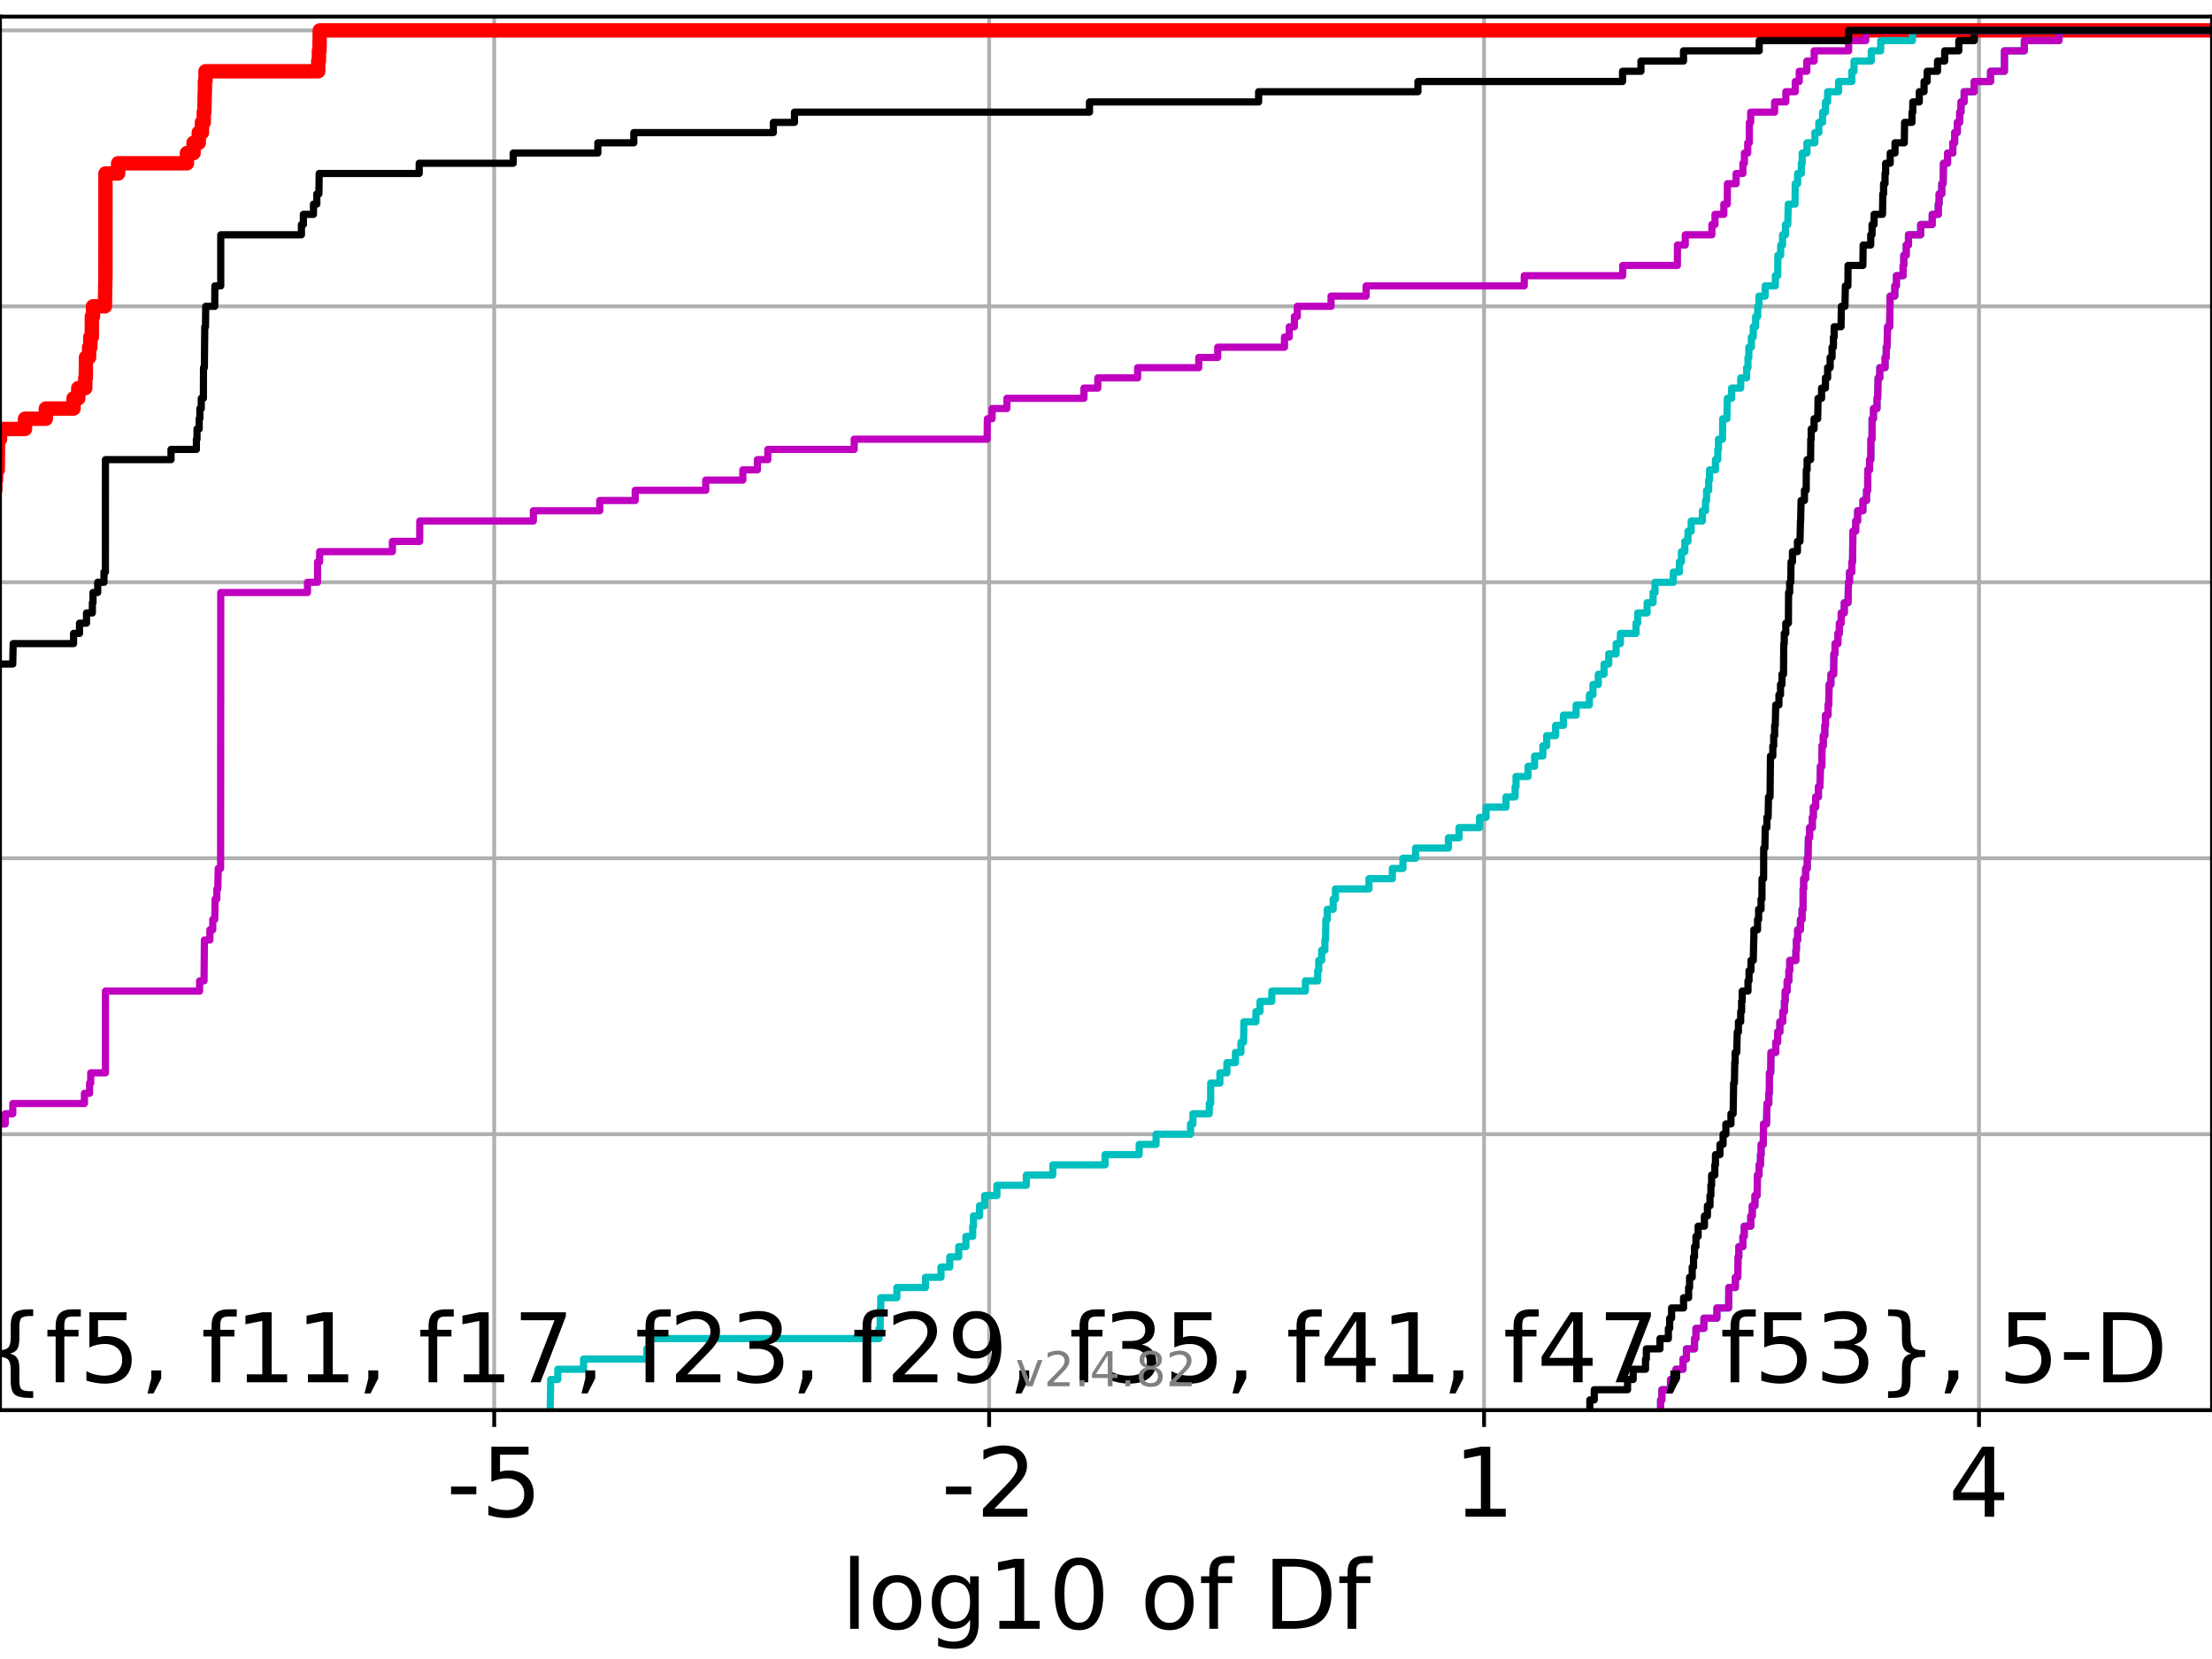 <?xml version="1.0" encoding="utf-8" standalone="no"?>
<!DOCTYPE svg PUBLIC "-//W3C//DTD SVG 1.1//EN"
  "http://www.w3.org/Graphics/SVG/1.1/DTD/svg11.dtd">
<!-- Created with matplotlib (https://matplotlib.org/) -->
<svg height="345.6pt" version="1.1" viewBox="0 0 460.8 345.6" width="460.8pt" xmlns="http://www.w3.org/2000/svg" xmlns:xlink="http://www.w3.org/1999/xlink">
 <defs>
  <style type="text/css">*{stroke-linecap:butt;stroke-linejoin:round;}</style>
 </defs>
 <g id="figure_1">
  <g id="patch_1">
   <path d="M 0 345.6 
L 460.8 345.6 
L 460.8 0 
L 0 0 
z
" style="fill:#ffffff;"/>
  </g>
  <g id="axes_1">
   <g id="patch_2">
    <path d="M 0 293.76 
L 460.8 293.76 
L 460.8 3.456 
L 0 3.456 
z
" style="fill:#ffffff;"/>
   </g>
   <g id="matplotlib.axis_1">
    <g id="xtick_1">
     <g id="line2d_1">
      <path clip-path="url(#p002676df08)" d="M 102.954 293.76 
L 102.954 3.456 
" style="fill:none;stroke:#b0b0b0;stroke-linecap:square;stroke-width:0.8;"/>
     </g>
     <g id="line2d_2">
      <defs>
       <path d="M 0 0 
L 0 3.5 
" id="m26a815e4c9" style="stroke:#000000;stroke-width:0.8;"/>
      </defs>
      <g>
       <use style="stroke:#000000;stroke-width:0.8;" x="102.954" xlink:href="#m26a815e4c9" y="293.76"/>
      </g>
     </g>
     <g id="text_1">
      <!-- -5 -->
      <g transform="translate(92.984 315.957)scale(0.2 -0.2)">
       <defs>
        <path d="M 4.891 31.391 
L 31.203 31.391 
L 31.203 23.391 
L 4.891 23.391 
z
" id="DejaVuSans-45"/>
        <path d="M 10.797 72.906 
L 49.516 72.906 
L 49.516 64.594 
L 19.828 64.594 
L 19.828 46.734 
Q 21.969 47.469 24.109 47.828 
Q 26.266 48.188 28.422 48.188 
Q 40.625 48.188 47.75 41.5 
Q 54.891 34.812 54.891 23.391 
Q 54.891 11.625 47.562 5.094 
Q 40.234 -1.422 26.906 -1.422 
Q 22.312 -1.422 17.547 -0.641 
Q 12.797 0.141 7.719 1.703 
L 7.719 11.625 
Q 12.109 9.234 16.797 8.062 
Q 21.484 6.891 26.703 6.891 
Q 35.156 6.891 40.078 11.328 
Q 45.016 15.766 45.016 23.391 
Q 45.016 31 40.078 35.438 
Q 35.156 39.891 26.703 39.891 
Q 22.75 39.891 18.812 39.016 
Q 14.891 38.141 10.797 36.281 
z
" id="DejaVuSans-53"/>
       </defs>
       <use xlink:href="#DejaVuSans-45"/>
       <use x="36.084" xlink:href="#DejaVuSans-53"/>
      </g>
     </g>
    </g>
    <g id="xtick_2">
     <g id="line2d_3">
      <path clip-path="url(#p002676df08)" d="M 206.057 293.76 
L 206.057 3.456 
" style="fill:none;stroke:#b0b0b0;stroke-linecap:square;stroke-width:0.8;"/>
     </g>
     <g id="line2d_4">
      <g>
       <use style="stroke:#000000;stroke-width:0.8;" x="206.057" xlink:href="#m26a815e4c9" y="293.76"/>
      </g>
     </g>
     <g id="text_2">
      <!-- -2 -->
      <g transform="translate(196.087 315.957)scale(0.2 -0.2)">
       <defs>
        <path d="M 19.188 8.297 
L 53.609 8.297 
L 53.609 0 
L 7.328 0 
L 7.328 8.297 
Q 12.938 14.109 22.625 23.891 
Q 32.328 33.688 34.812 36.531 
Q 39.547 41.844 41.422 45.531 
Q 43.312 49.219 43.312 52.781 
Q 43.312 58.594 39.234 62.25 
Q 35.156 65.922 28.609 65.922 
Q 23.969 65.922 18.812 64.312 
Q 13.672 62.703 7.812 59.422 
L 7.812 69.391 
Q 13.766 71.781 18.938 73 
Q 24.125 74.219 28.422 74.219 
Q 39.75 74.219 46.484 68.547 
Q 53.219 62.891 53.219 53.422 
Q 53.219 48.922 51.531 44.891 
Q 49.859 40.875 45.406 35.406 
Q 44.188 33.984 37.641 27.219 
Q 31.109 20.453 19.188 8.297 
z
" id="DejaVuSans-50"/>
       </defs>
       <use xlink:href="#DejaVuSans-45"/>
       <use x="36.084" xlink:href="#DejaVuSans-50"/>
      </g>
     </g>
    </g>
    <g id="xtick_3">
     <g id="line2d_5">
      <path clip-path="url(#p002676df08)" d="M 309.16 293.76 
L 309.16 3.456 
" style="fill:none;stroke:#b0b0b0;stroke-linecap:square;stroke-width:0.8;"/>
     </g>
     <g id="line2d_6">
      <g>
       <use style="stroke:#000000;stroke-width:0.8;" x="309.16" xlink:href="#m26a815e4c9" y="293.76"/>
      </g>
     </g>
     <g id="text_3">
      <!-- 1 -->
      <g transform="translate(302.797 315.957)scale(0.2 -0.2)">
       <defs>
        <path d="M 12.406 8.297 
L 28.516 8.297 
L 28.516 63.922 
L 10.984 60.406 
L 10.984 69.391 
L 28.422 72.906 
L 38.281 72.906 
L 38.281 8.297 
L 54.391 8.297 
L 54.391 0 
L 12.406 0 
z
" id="DejaVuSans-49"/>
       </defs>
       <use xlink:href="#DejaVuSans-49"/>
      </g>
     </g>
    </g>
    <g id="xtick_4">
     <g id="line2d_7">
      <path clip-path="url(#p002676df08)" d="M 412.262 293.76 
L 412.262 3.456 
" style="fill:none;stroke:#b0b0b0;stroke-linecap:square;stroke-width:0.8;"/>
     </g>
     <g id="line2d_8">
      <g>
       <use style="stroke:#000000;stroke-width:0.8;" x="412.262" xlink:href="#m26a815e4c9" y="293.76"/>
      </g>
     </g>
     <g id="text_4">
      <!-- 4 -->
      <g transform="translate(405.9 315.957)scale(0.2 -0.2)">
       <defs>
        <path d="M 37.797 64.312 
L 12.891 25.391 
L 37.797 25.391 
z
M 35.203 72.906 
L 47.609 72.906 
L 47.609 25.391 
L 58.016 25.391 
L 58.016 17.188 
L 47.609 17.188 
L 47.609 0 
L 37.797 0 
L 37.797 17.188 
L 4.891 17.188 
L 4.891 26.703 
z
" id="DejaVuSans-52"/>
       </defs>
       <use xlink:href="#DejaVuSans-52"/>
      </g>
     </g>
    </g>
    <g id="text_5">
     <!-- log10 of Df -->
     <g transform="translate(175.214 339.313)scale(0.2 -0.2)">
      <defs>
       <path d="M 9.422 75.984 
L 18.406 75.984 
L 18.406 0 
L 9.422 0 
z
" id="DejaVuSans-108"/>
       <path d="M 30.609 48.391 
Q 23.391 48.391 19.188 42.75 
Q 14.984 37.109 14.984 27.297 
Q 14.984 17.484 19.156 11.844 
Q 23.344 6.203 30.609 6.203 
Q 37.797 6.203 41.984 11.859 
Q 46.188 17.531 46.188 27.297 
Q 46.188 37.016 41.984 42.703 
Q 37.797 48.391 30.609 48.391 
z
M 30.609 56 
Q 42.328 56 49.016 48.375 
Q 55.719 40.766 55.719 27.297 
Q 55.719 13.875 49.016 6.219 
Q 42.328 -1.422 30.609 -1.422 
Q 18.844 -1.422 12.172 6.219 
Q 5.516 13.875 5.516 27.297 
Q 5.516 40.766 12.172 48.375 
Q 18.844 56 30.609 56 
z
" id="DejaVuSans-111"/>
       <path d="M 45.406 27.984 
Q 45.406 37.75 41.375 43.109 
Q 37.359 48.484 30.078 48.484 
Q 22.859 48.484 18.828 43.109 
Q 14.797 37.75 14.797 27.984 
Q 14.797 18.266 18.828 12.891 
Q 22.859 7.516 30.078 7.516 
Q 37.359 7.516 41.375 12.891 
Q 45.406 18.266 45.406 27.984 
z
M 54.391 6.781 
Q 54.391 -7.172 48.188 -13.984 
Q 42 -20.797 29.203 -20.797 
Q 24.469 -20.797 20.266 -20.094 
Q 16.062 -19.391 12.109 -17.922 
L 12.109 -9.188 
Q 16.062 -11.328 19.922 -12.344 
Q 23.781 -13.375 27.781 -13.375 
Q 36.625 -13.375 41.016 -8.766 
Q 45.406 -4.156 45.406 5.172 
L 45.406 9.625 
Q 42.625 4.781 38.281 2.391 
Q 33.938 0 27.875 0 
Q 17.828 0 11.672 7.656 
Q 5.516 15.328 5.516 27.984 
Q 5.516 40.672 11.672 48.328 
Q 17.828 56 27.875 56 
Q 33.938 56 38.281 53.609 
Q 42.625 51.219 45.406 46.391 
L 45.406 54.688 
L 54.391 54.688 
z
" id="DejaVuSans-103"/>
       <path d="M 31.781 66.406 
Q 24.172 66.406 20.328 58.906 
Q 16.5 51.422 16.5 36.375 
Q 16.5 21.391 20.328 13.891 
Q 24.172 6.391 31.781 6.391 
Q 39.453 6.391 43.281 13.891 
Q 47.125 21.391 47.125 36.375 
Q 47.125 51.422 43.281 58.906 
Q 39.453 66.406 31.781 66.406 
z
M 31.781 74.219 
Q 44.047 74.219 50.516 64.516 
Q 56.984 54.828 56.984 36.375 
Q 56.984 17.969 50.516 8.266 
Q 44.047 -1.422 31.781 -1.422 
Q 19.531 -1.422 13.062 8.266 
Q 6.594 17.969 6.594 36.375 
Q 6.594 54.828 13.062 64.516 
Q 19.531 74.219 31.781 74.219 
z
" id="DejaVuSans-48"/>
       <path id="DejaVuSans-32"/>
       <path d="M 37.109 75.984 
L 37.109 68.5 
L 28.516 68.5 
Q 23.688 68.5 21.797 66.547 
Q 19.922 64.594 19.922 59.516 
L 19.922 54.688 
L 34.719 54.688 
L 34.719 47.703 
L 19.922 47.703 
L 19.922 0 
L 10.891 0 
L 10.891 47.703 
L 2.297 47.703 
L 2.297 54.688 
L 10.891 54.688 
L 10.891 58.5 
Q 10.891 67.625 15.141 71.797 
Q 19.391 75.984 28.609 75.984 
z
" id="DejaVuSans-102"/>
       <path d="M 19.672 64.797 
L 19.672 8.109 
L 31.594 8.109 
Q 46.688 8.109 53.688 14.938 
Q 60.688 21.781 60.688 36.531 
Q 60.688 51.172 53.688 57.984 
Q 46.688 64.797 31.594 64.797 
z
M 9.812 72.906 
L 30.078 72.906 
Q 51.266 72.906 61.172 64.094 
Q 71.094 55.281 71.094 36.531 
Q 71.094 17.672 61.125 8.828 
Q 51.172 0 30.078 0 
L 9.812 0 
z
" id="DejaVuSans-68"/>
      </defs>
      <use xlink:href="#DejaVuSans-108"/>
      <use x="27.783" xlink:href="#DejaVuSans-111"/>
      <use x="88.965" xlink:href="#DejaVuSans-103"/>
      <use x="152.441" xlink:href="#DejaVuSans-49"/>
      <use x="216.064" xlink:href="#DejaVuSans-48"/>
      <use x="279.688" xlink:href="#DejaVuSans-32"/>
      <use x="311.475" xlink:href="#DejaVuSans-111"/>
      <use x="372.656" xlink:href="#DejaVuSans-102"/>
      <use x="407.861" xlink:href="#DejaVuSans-32"/>
      <use x="439.648" xlink:href="#DejaVuSans-68"/>
      <use x="516.65" xlink:href="#DejaVuSans-102"/>
     </g>
    </g>
   </g>
   <g id="matplotlib.axis_2">
    <g id="ytick_1">
     <g id="line2d_9">
      <path clip-path="url(#p002676df08)" d="M 0 293.76 
L 460.8 293.76 
" style="fill:none;stroke:#b0b0b0;stroke-linecap:square;stroke-width:0.8;"/>
     </g>
     <g id="line2d_10">
      <defs>
       <path d="M 0 0 
L -3.5 0 
" id="m4f7c611443" style="stroke:#000000;stroke-width:0.8;"/>
      </defs>
      <g>
       <use style="stroke:#000000;stroke-width:0.8;" x="0" xlink:href="#m4f7c611443" y="293.76"/>
      </g>
     </g>
    </g>
    <g id="ytick_2">
     <g id="line2d_11">
      <path clip-path="url(#p002676df08)" d="M 0 236.274 
L 460.8 236.274 
" style="fill:none;stroke:#b0b0b0;stroke-linecap:square;stroke-width:0.8;"/>
     </g>
     <g id="line2d_12">
      <g>
       <use style="stroke:#000000;stroke-width:0.8;" x="0" xlink:href="#m4f7c611443" y="236.274"/>
      </g>
     </g>
    </g>
    <g id="ytick_3">
     <g id="line2d_13">
      <path clip-path="url(#p002676df08)" d="M 0 178.788 
L 460.8 178.788 
" style="fill:none;stroke:#b0b0b0;stroke-linecap:square;stroke-width:0.8;"/>
     </g>
     <g id="line2d_14">
      <g>
       <use style="stroke:#000000;stroke-width:0.8;" x="0" xlink:href="#m4f7c611443" y="178.788"/>
      </g>
     </g>
    </g>
    <g id="ytick_4">
     <g id="line2d_15">
      <path clip-path="url(#p002676df08)" d="M 0 121.302 
L 460.8 121.302 
" style="fill:none;stroke:#b0b0b0;stroke-linecap:square;stroke-width:0.8;"/>
     </g>
     <g id="line2d_16">
      <g>
       <use style="stroke:#000000;stroke-width:0.8;" x="0" xlink:href="#m4f7c611443" y="121.302"/>
      </g>
     </g>
    </g>
    <g id="ytick_5">
     <g id="line2d_17">
      <path clip-path="url(#p002676df08)" d="M 0 63.816 
L 460.8 63.816 
" style="fill:none;stroke:#b0b0b0;stroke-linecap:square;stroke-width:0.8;"/>
     </g>
     <g id="line2d_18">
      <g>
       <use style="stroke:#000000;stroke-width:0.8;" x="0" xlink:href="#m4f7c611443" y="63.816"/>
      </g>
     </g>
    </g>
    <g id="ytick_6">
     <g id="line2d_19">
      <path clip-path="url(#p002676df08)" d="M 0 6.33 
L 460.8 6.33 
" style="fill:none;stroke:#b0b0b0;stroke-linecap:square;stroke-width:0.8;"/>
     </g>
     <g id="line2d_20">
      <g>
       <use style="stroke:#000000;stroke-width:0.8;" x="0" xlink:href="#m4f7c611443" y="6.33"/>
      </g>
     </g>
    </g>
   </g>
   <g id="line2d_21">
    <path clip-path="url(#p002676df08)" d="M -1 102.14 
L -0.988 102.14 
L -0.988 100.011 
L -0.826 100.011 
L -0.826 97.882 
L -0.465 97.882 
L -0.407 91.495 
L 0.006 91.495 
L 0.006 89.366 
L 5.21 89.366 
L 5.21 87.236 
L 9.549 87.236 
L 9.549 85.107 
L 15.326 85.107 
L 15.326 82.978 
L 16.307 82.978 
L 16.307 80.849 
L 17.762 80.849 
L 17.762 78.72 
L 17.879 78.72 
L 17.908 74.462 
L 18.559 74.462 
L 18.559 72.333 
L 18.824 72.333 
L 18.824 70.204 
L 19.128 70.204 
L 19.135 65.945 
L 19.375 65.945 
L 19.375 63.816 
L 21.851 63.816 
L 21.961 57.429 
L 21.962 57.429 
L 21.967 36.138 
L 24.611 36.138 
L 24.611 34.009 
L 38.949 34.009 
L 38.949 31.88 
L 40.322 31.88 
L 40.322 29.75 
L 41.411 29.75 
L 41.411 27.621 
L 42.066 27.621 
L 42.066 25.492 
L 42.449 25.492 
L 42.449 23.363 
L 42.573 23.363 
L 42.659 19.105 
L 42.685 19.105 
L 42.685 16.976 
L 42.811 16.976 
L 42.811 14.847 
L 66.292 14.847 
L 66.292 12.718 
L 66.434 12.718 
L 66.434 10.589 
L 66.554 10.589 
L 66.613 6.33 
L 66.613 6.33 
L 460.8 6.33 
L 460.8 6.33 
" style="fill:none;stroke:#ff0000;stroke-linecap:square;stroke-width:3;"/>
   </g>
   <g id="line2d_22">
    <path clip-path="url(#p002676df08)" d="M 345.93 293.76 
L 345.93 291.631 
L 346.201 291.631 
L 346.201 289.502 
L 347.999 289.502 
L 347.999 287.373 
L 349.12 287.373 
L 349.12 285.244 
L 350.596 285.244 
L 350.596 283.114 
L 351.31 283.114 
L 351.31 280.985 
L 352.997 280.985 
L 352.997 278.856 
L 353.296 278.856 
L 353.296 276.727 
L 354.955 276.727 
L 354.955 274.598 
L 357.659 274.598 
L 357.659 272.469 
L 360.106 272.469 
L 360.142 268.211 
L 361.509 268.211 
L 361.509 266.082 
L 362.014 266.082 
L 362.073 261.823 
L 362.227 261.823 
L 362.227 259.694 
L 363.078 259.694 
L 363.078 257.565 
L 363.356 257.565 
L 363.356 255.436 
L 364.715 255.436 
L 364.715 253.307 
L 365.034 253.307 
L 365.034 251.178 
L 365.588 251.178 
L 365.588 249.049 
L 366.038 249.049 
L 366.106 244.79 
L 366.445 244.79 
L 366.445 242.661 
L 366.739 242.661 
L 366.739 240.532 
L 366.88 240.532 
L 366.88 238.403 
L 367.317 238.403 
L 367.375 234.145 
L 367.996 234.145 
L 368.093 229.887 
L 368.474 229.887 
L 368.474 227.758 
L 368.589 227.758 
L 368.615 223.499 
L 368.874 223.499 
L 368.933 219.241 
L 369.927 219.241 
L 369.927 217.112 
L 370.311 217.112 
L 370.311 214.983 
L 370.777 214.983 
L 370.777 212.854 
L 371.391 212.854 
L 371.391 210.725 
L 371.729 210.725 
L 371.729 208.596 
L 371.888 208.596 
L 371.888 206.467 
L 372.297 206.467 
L 372.297 204.337 
L 372.659 204.337 
L 372.659 202.208 
L 372.834 202.208 
L 372.834 200.079 
L 374.11 200.079 
L 374.11 197.95 
L 374.226 197.95 
L 374.226 195.821 
L 374.486 195.821 
L 374.486 193.692 
L 375.062 193.692 
L 375.062 191.563 
L 375.405 191.563 
L 375.405 189.434 
L 375.615 189.434 
L 375.621 185.175 
L 375.736 185.175 
L 375.736 183.046 
L 376.146 183.046 
L 376.146 180.917 
L 376.489 180.917 
L 376.489 178.788 
L 376.64 178.788 
L 376.728 174.53 
L 376.97 174.53 
L 376.97 172.401 
L 377.535 172.401 
L 377.535 170.272 
L 377.754 170.272 
L 377.754 168.143 
L 378.233 168.143 
L 378.233 166.013 
L 378.809 166.013 
L 378.809 163.884 
L 379.121 163.884 
L 379.226 159.626 
L 379.534 159.626 
L 379.546 155.368 
L 379.829 155.368 
L 379.829 153.239 
L 380.145 153.239 
L 380.145 151.11 
L 380.286 151.11 
L 380.286 148.981 
L 380.814 148.981 
L 380.814 146.851 
L 380.96 146.851 
L 381.036 142.593 
L 381.415 142.593 
L 381.415 140.464 
L 381.97 140.464 
L 382.03 136.206 
L 382.273 136.206 
L 382.273 134.077 
L 382.865 134.077 
L 382.865 131.948 
L 383.179 131.948 
L 383.179 129.819 
L 383.557 129.819 
L 383.557 127.69 
L 384.191 127.69 
L 384.191 125.56 
L 384.979 125.56 
L 385.068 121.302 
L 385.285 121.302 
L 385.285 119.173 
L 385.777 119.173 
L 385.777 117.044 
L 385.928 117.044 
L 385.993 110.657 
L 386.57 110.657 
L 386.57 108.528 
L 386.976 108.528 
L 386.976 106.398 
L 388.08 106.398 
L 388.08 104.269 
L 388.833 104.269 
L 388.833 102.14 
L 389.082 102.14 
L 389.096 97.882 
L 389.464 97.882 
L 389.464 95.753 
L 389.727 95.753 
L 389.747 91.495 
L 389.973 91.495 
L 389.994 87.236 
L 390.273 87.236 
L 390.273 85.107 
L 391.016 85.107 
L 391.016 82.978 
L 391.148 82.978 
L 391.244 78.72 
L 391.589 78.72 
L 391.589 76.591 
L 392.699 76.591 
L 392.699 74.462 
L 392.93 74.462 
L 392.93 72.333 
L 393.109 72.333 
L 393.213 68.074 
L 393.645 68.074 
L 393.752 61.687 
L 394.72 61.687 
L 394.72 59.558 
L 395.056 59.558 
L 395.056 57.429 
L 396.448 57.429 
L 396.448 55.3 
L 396.591 55.3 
L 396.591 53.171 
L 397.098 53.171 
L 397.098 51.042 
L 397.574 51.042 
L 397.574 48.912 
L 400.114 48.912 
L 400.114 46.783 
L 402.513 46.783 
L 402.513 44.654 
L 403.778 44.654 
L 403.778 42.525 
L 403.951 42.525 
L 403.951 40.396 
L 404.503 40.396 
L 404.503 38.267 
L 404.788 38.267 
L 404.865 34.009 
L 405.711 34.009 
L 405.711 31.88 
L 406.811 31.88 
L 406.811 29.75 
L 407.193 29.75 
L 407.193 27.621 
L 407.743 27.621 
L 407.743 25.492 
L 408.239 25.492 
L 408.239 23.363 
L 408.514 23.363 
L 408.514 21.234 
L 409.168 21.234 
L 409.168 19.105 
L 411.262 19.105 
L 411.262 16.976 
L 414.668 16.976 
L 414.668 14.847 
L 417.559 14.847 
L 417.573 10.589 
L 421.699 10.589 
L 421.699 8.459 
L 428.933 8.459 
L 428.933 6.33 
L 428.933 6.33 
L 460.8 6.33 
L 460.8 6.33 
" style="fill:none;stroke:#00bfbf;stroke-linecap:square;stroke-width:1.5;"/>
   </g>
   <g id="line2d_23">
    <path clip-path="url(#p002676df08)" d="M 345.93 293.76 
L 345.93 291.631 
L 346.201 291.631 
L 346.201 289.502 
L 347.999 289.502 
L 347.999 287.373 
L 349.12 287.373 
L 349.12 285.244 
L 350.596 285.244 
L 350.596 283.114 
L 351.31 283.114 
L 351.31 280.985 
L 352.997 280.985 
L 352.997 278.856 
L 353.296 278.856 
L 353.296 276.727 
L 354.955 276.727 
L 354.955 274.598 
L 357.659 274.598 
L 357.659 272.469 
L 360.106 272.469 
L 360.142 268.211 
L 361.509 268.211 
L 361.509 266.082 
L 362.014 266.082 
L 362.073 261.823 
L 362.227 261.823 
L 362.227 259.694 
L 363.078 259.694 
L 363.078 257.565 
L 363.356 257.565 
L 363.356 255.436 
L 364.715 255.436 
L 364.715 253.307 
L 365.034 253.307 
L 365.034 251.178 
L 365.588 251.178 
L 365.588 249.049 
L 366.038 249.049 
L 366.106 244.79 
L 366.445 244.79 
L 366.445 242.661 
L 366.739 242.661 
L 366.739 240.532 
L 366.88 240.532 
L 366.88 238.403 
L 367.317 238.403 
L 367.375 234.145 
L 367.996 234.145 
L 368.093 229.887 
L 368.474 229.887 
L 368.474 227.758 
L 368.589 227.758 
L 368.615 223.499 
L 368.874 223.499 
L 368.933 219.241 
L 369.927 219.241 
L 369.927 217.112 
L 370.311 217.112 
L 370.311 214.983 
L 370.777 214.983 
L 370.777 212.854 
L 371.391 212.854 
L 371.391 210.725 
L 371.729 210.725 
L 371.729 208.596 
L 371.888 208.596 
L 371.888 206.467 
L 372.297 206.467 
L 372.297 204.337 
L 372.659 204.337 
L 372.659 202.208 
L 372.834 202.208 
L 372.834 200.079 
L 374.11 200.079 
L 374.11 197.95 
L 374.226 197.95 
L 374.226 195.821 
L 374.486 195.821 
L 374.486 193.692 
L 375.062 193.692 
L 375.062 191.563 
L 375.405 191.563 
L 375.405 189.434 
L 375.615 189.434 
L 375.621 185.175 
L 375.736 185.175 
L 375.736 183.046 
L 376.146 183.046 
L 376.146 180.917 
L 376.489 180.917 
L 376.489 178.788 
L 376.64 178.788 
L 376.728 174.53 
L 376.97 174.53 
L 376.97 172.401 
L 377.535 172.401 
L 377.535 170.272 
L 377.754 170.272 
L 377.754 168.143 
L 378.233 168.143 
L 378.233 166.013 
L 378.809 166.013 
L 378.809 163.884 
L 379.121 163.884 
L 379.226 159.626 
L 379.534 159.626 
L 379.546 155.368 
L 379.829 155.368 
L 379.829 153.239 
L 380.145 153.239 
L 380.145 151.11 
L 380.286 151.11 
L 380.286 148.981 
L 380.814 148.981 
L 380.814 146.851 
L 380.96 146.851 
L 381.036 142.593 
L 381.415 142.593 
L 381.415 140.464 
L 381.97 140.464 
L 382.03 136.206 
L 382.273 136.206 
L 382.273 134.077 
L 382.865 134.077 
L 382.865 131.948 
L 383.179 131.948 
L 383.179 129.819 
L 383.557 129.819 
L 383.557 127.69 
L 384.191 127.69 
L 384.191 125.56 
L 384.979 125.56 
L 385.068 121.302 
L 385.285 121.302 
L 385.285 119.173 
L 385.777 119.173 
L 385.777 117.044 
L 385.928 117.044 
L 385.993 110.657 
L 386.57 110.657 
L 386.57 108.528 
L 386.976 108.528 
L 386.976 106.398 
L 388.08 106.398 
L 388.08 104.269 
L 388.833 104.269 
L 388.833 102.14 
L 389.082 102.14 
L 389.096 97.882 
L 389.464 97.882 
L 389.464 95.753 
L 389.727 95.753 
L 389.747 91.495 
L 389.973 91.495 
L 389.994 87.236 
L 390.273 87.236 
L 390.273 85.107 
L 391.016 85.107 
L 391.016 82.978 
L 391.148 82.978 
L 391.244 78.72 
L 391.589 78.72 
L 391.589 76.591 
L 392.699 76.591 
L 392.699 74.462 
L 392.93 74.462 
L 392.93 72.333 
L 393.109 72.333 
L 393.213 68.074 
L 393.645 68.074 
L 393.752 61.687 
L 394.72 61.687 
L 394.72 59.558 
L 395.056 59.558 
L 395.056 57.429 
L 396.448 57.429 
L 396.448 55.3 
L 396.591 55.3 
L 396.591 53.171 
L 397.098 53.171 
L 397.098 51.042 
L 397.574 51.042 
L 397.574 48.912 
L 400.114 48.912 
L 400.114 46.783 
L 402.513 46.783 
L 402.513 44.654 
L 403.778 44.654 
L 403.778 42.525 
L 403.951 42.525 
L 403.951 40.396 
L 404.503 40.396 
L 404.503 38.267 
L 404.788 38.267 
L 404.865 34.009 
L 405.711 34.009 
L 405.711 31.88 
L 406.811 31.88 
L 406.811 29.75 
L 407.193 29.75 
L 407.193 27.621 
L 407.743 27.621 
L 407.743 25.492 
L 408.239 25.492 
L 408.239 23.363 
L 408.514 23.363 
L 408.514 21.234 
L 409.168 21.234 
L 409.168 19.105 
L 411.262 19.105 
L 411.262 16.976 
L 414.668 16.976 
L 414.668 14.847 
L 417.559 14.847 
L 417.573 10.589 
L 421.699 10.589 
L 421.699 8.459 
L 428.933 8.459 
L 428.933 6.33 
L 428.933 6.33 
L 460.8 6.33 
L 460.8 6.33 
" style="fill:none;stroke:#bf00bf;stroke-linecap:square;stroke-width:1.5;"/>
   </g>
   <g id="line2d_24">
    <path clip-path="url(#p002676df08)" d="M 331.193 293.76 
L 331.193 291.631 
L 332.114 291.631 
L 332.114 289.502 
L 339.052 289.502 
L 339.052 287.373 
L 340.214 287.373 
L 340.214 285.244 
L 342.792 285.244 
L 342.792 283.114 
L 342.966 283.114 
L 342.966 280.985 
L 345.805 280.985 
L 345.805 278.856 
L 347.552 278.856 
L 347.552 276.727 
L 347.829 276.727 
L 347.829 274.598 
L 348.222 274.598 
L 348.222 272.469 
L 350.712 272.469 
L 350.712 270.34 
L 351.769 270.34 
L 351.769 268.211 
L 351.973 268.211 
L 351.973 266.082 
L 352.517 266.082 
L 352.517 263.952 
L 352.794 263.952 
L 352.794 261.823 
L 353.001 261.823 
L 353.001 259.694 
L 353.3 259.694 
L 353.3 257.565 
L 353.749 257.565 
L 353.749 255.436 
L 355.063 255.436 
L 355.063 253.307 
L 355.688 253.307 
L 355.688 251.178 
L 356.222 251.178 
L 356.222 249.049 
L 356.408 249.049 
L 356.408 246.92 
L 356.557 246.92 
L 356.557 244.79 
L 357.228 244.79 
L 357.228 242.661 
L 357.364 242.661 
L 357.364 240.532 
L 358.297 240.532 
L 358.297 238.403 
L 358.947 238.403 
L 358.947 236.274 
L 359.527 236.274 
L 359.527 234.145 
L 360.589 234.145 
L 360.589 232.016 
L 361.043 232.016 
L 361.147 225.629 
L 361.31 225.629 
L 361.382 221.37 
L 361.462 221.37 
L 361.462 219.241 
L 361.8 219.241 
L 361.896 214.983 
L 362.145 214.983 
L 362.145 212.854 
L 362.618 212.854 
L 362.618 210.725 
L 362.808 210.725 
L 362.808 208.596 
L 362.931 208.596 
L 362.931 206.467 
L 364.136 206.467 
L 364.136 204.337 
L 364.354 204.337 
L 364.354 202.208 
L 364.759 202.208 
L 364.759 200.079 
L 365.24 200.079 
L 365.333 195.821 
L 365.36 195.821 
L 365.36 193.692 
L 366.13 193.692 
L 366.13 191.563 
L 366.352 191.563 
L 366.352 189.434 
L 366.858 189.434 
L 366.858 187.305 
L 367.043 187.305 
L 367.059 183.046 
L 367.392 183.046 
L 367.409 176.659 
L 367.658 176.659 
L 367.727 172.401 
L 368.073 172.401 
L 368.073 170.272 
L 368.333 170.272 
L 368.412 166.013 
L 368.732 166.013 
L 368.82 157.497 
L 369.309 157.497 
L 369.309 155.368 
L 369.495 155.368 
L 369.495 153.239 
L 369.691 153.239 
L 369.691 151.11 
L 369.818 151.11 
L 369.917 146.851 
L 370.585 146.851 
L 370.585 144.722 
L 370.913 144.722 
L 370.913 142.593 
L 371.217 142.593 
L 371.217 140.464 
L 371.535 140.464 
L 371.59 134.077 
L 371.693 134.077 
L 371.693 131.948 
L 372.011 131.948 
L 372.011 129.819 
L 372.557 129.819 
L 372.595 123.431 
L 372.824 123.431 
L 372.824 121.302 
L 373.062 121.302 
L 373.105 117.044 
L 373.403 117.044 
L 373.403 114.915 
L 374.438 114.915 
L 374.438 112.786 
L 374.967 112.786 
L 375.074 108.528 
L 375.107 108.528 
L 375.199 104.269 
L 375.902 104.269 
L 375.902 102.14 
L 376.259 102.14 
L 376.287 97.882 
L 376.454 97.882 
L 376.454 95.753 
L 377.174 95.753 
L 377.215 91.495 
L 377.303 91.495 
L 377.303 89.366 
L 377.904 89.366 
L 377.904 87.236 
L 378.658 87.236 
L 378.735 82.978 
L 379.469 82.978 
L 379.469 80.849 
L 380.273 80.849 
L 380.273 78.72 
L 380.725 78.72 
L 380.725 76.591 
L 381.254 76.591 
L 381.254 74.462 
L 381.652 74.462 
L 381.652 72.333 
L 381.934 72.333 
L 381.934 70.204 
L 382.085 70.204 
L 382.085 68.074 
L 383.524 68.074 
L 383.587 63.816 
L 384.338 63.816 
L 384.424 59.558 
L 384.953 59.558 
L 384.978 55.3 
L 388.07 55.3 
L 388.127 51.042 
L 389.704 51.042 
L 389.704 48.912 
L 389.985 48.912 
L 389.985 46.783 
L 390.407 46.783 
L 390.407 44.654 
L 392.159 44.654 
L 392.224 40.396 
L 392.382 40.396 
L 392.382 38.267 
L 392.687 38.267 
L 392.687 36.138 
L 392.817 36.138 
L 392.817 34.009 
L 393.766 34.009 
L 393.766 31.88 
L 394.771 31.88 
L 394.771 29.75 
L 396.702 29.75 
L 396.764 25.492 
L 398.3 25.492 
L 398.3 23.363 
L 398.466 23.363 
L 398.466 21.234 
L 399.821 21.234 
L 399.821 19.105 
L 400.816 19.105 
L 400.816 16.976 
L 401.465 16.976 
L 401.465 14.847 
L 403.617 14.847 
L 403.617 12.718 
L 405.114 12.718 
L 405.114 10.589 
L 408.058 10.589 
L 408.058 8.459 
L 411.284 8.459 
L 411.284 6.33 
L 411.284 6.33 
L 460.8 6.33 
L 460.8 6.33 
" style="fill:none;stroke:#000000;stroke-linecap:square;stroke-width:1.5;"/>
   </g>
   <g id="line2d_25">
    <path clip-path="url(#p002676df08)" d="M 114.612 293.76 
L 114.723 287.373 
L 116.202 287.373 
L 116.202 285.244 
L 121.565 285.244 
L 121.565 283.114 
L 134.744 283.114 
L 134.744 280.985 
L 135.235 280.985 
L 135.235 278.856 
L 183.125 278.856 
L 183.125 276.727 
L 183.354 276.727 
L 183.402 272.469 
L 183.47 272.469 
L 183.47 270.34 
L 186.836 270.34 
L 186.836 268.211 
L 192.794 268.211 
L 192.794 266.082 
L 196.033 266.082 
L 196.033 263.952 
L 197.852 263.952 
L 197.852 261.823 
L 199.719 261.823 
L 199.719 259.694 
L 201.214 259.694 
L 201.214 257.565 
L 202.63 257.565 
L 202.63 255.436 
L 202.796 255.436 
L 202.796 253.307 
L 204.06 253.307 
L 204.06 251.178 
L 205.123 251.178 
L 205.123 249.049 
L 207.672 249.049 
L 207.672 246.92 
L 213.808 246.92 
L 213.808 244.79 
L 219.319 244.79 
L 219.319 242.661 
L 230.208 242.661 
L 230.208 240.532 
L 237.311 240.532 
L 237.311 238.403 
L 240.832 238.403 
L 240.832 236.274 
L 248.012 236.274 
L 248.012 234.145 
L 248.511 234.145 
L 248.511 232.016 
L 251.916 232.016 
L 251.916 229.887 
L 252.202 229.887 
L 252.21 225.629 
L 254.128 225.629 
L 254.128 223.499 
L 255.585 223.499 
L 255.585 221.37 
L 257.361 221.37 
L 257.361 219.241 
L 258.514 219.241 
L 258.514 217.112 
L 259.056 217.112 
L 259.127 212.854 
L 261.633 212.854 
L 261.633 210.725 
L 262.48 210.725 
L 262.48 208.596 
L 264.939 208.596 
L 264.939 206.467 
L 271.937 206.467 
L 271.937 204.337 
L 274.497 204.337 
L 274.497 202.208 
L 274.717 202.208 
L 274.717 200.079 
L 275.329 200.079 
L 275.329 197.95 
L 275.997 197.95 
L 275.997 195.821 
L 276.118 195.821 
L 276.21 191.563 
L 276.493 191.563 
L 276.493 189.434 
L 277.723 189.434 
L 277.723 187.305 
L 278.203 187.305 
L 278.203 185.175 
L 285.177 185.175 
L 285.177 183.046 
L 290.052 183.046 
L 290.052 180.917 
L 292.257 180.917 
L 292.257 178.788 
L 294.882 178.788 
L 294.882 176.659 
L 301.735 176.659 
L 301.735 174.53 
L 303.942 174.53 
L 303.942 172.401 
L 308.217 172.401 
L 308.217 170.272 
L 309.576 170.272 
L 309.576 168.143 
L 313.725 168.143 
L 313.725 166.013 
L 315.625 166.013 
L 315.625 163.884 
L 315.814 163.884 
L 315.814 161.755 
L 318.321 161.755 
L 318.321 159.626 
L 319.688 159.626 
L 319.688 157.497 
L 321.407 157.497 
L 321.407 155.368 
L 322.202 155.368 
L 322.202 153.239 
L 324.06 153.239 
L 324.06 151.11 
L 325.683 151.11 
L 325.683 148.981 
L 328.345 148.981 
L 328.345 146.851 
L 331.102 146.851 
L 331.102 144.722 
L 331.841 144.722 
L 331.841 142.593 
L 332.955 142.593 
L 332.955 140.464 
L 334.151 140.464 
L 334.151 138.335 
L 335.125 138.335 
L 335.125 136.206 
L 336.671 136.206 
L 336.671 134.077 
L 337.558 134.077 
L 337.558 131.948 
L 340.81 131.948 
L 340.81 129.819 
L 341.155 129.819 
L 341.155 127.69 
L 343.121 127.69 
L 343.121 125.56 
L 344.364 125.56 
L 344.364 123.431 
L 344.763 123.431 
L 344.763 121.302 
L 348.575 121.302 
L 348.575 119.173 
L 349.851 119.173 
L 349.851 117.044 
L 350.277 117.044 
L 350.277 114.915 
L 350.977 114.915 
L 350.977 112.786 
L 351.632 112.786 
L 351.632 110.657 
L 352.308 110.657 
L 352.308 108.528 
L 354.641 108.528 
L 354.641 106.398 
L 355.294 106.398 
L 355.294 104.269 
L 355.514 104.269 
L 355.514 102.14 
L 355.948 102.14 
L 355.948 100.011 
L 356.125 100.011 
L 356.125 97.882 
L 357.362 97.882 
L 357.362 95.753 
L 357.847 95.753 
L 357.847 93.624 
L 357.987 93.624 
L 357.987 91.495 
L 358.827 91.495 
L 358.875 87.236 
L 359.739 87.236 
L 359.836 82.978 
L 360.729 82.978 
L 360.729 80.849 
L 362.619 80.849 
L 362.619 78.72 
L 363.853 78.72 
L 363.853 76.591 
L 364.139 76.591 
L 364.139 74.462 
L 364.312 74.462 
L 364.312 72.333 
L 364.845 72.333 
L 364.845 70.204 
L 365.241 70.204 
L 365.241 68.074 
L 365.727 68.074 
L 365.727 65.945 
L 366.156 65.945 
L 366.156 63.816 
L 366.415 63.816 
L 366.415 61.687 
L 367.721 61.687 
L 367.721 59.558 
L 369.832 59.558 
L 369.832 57.429 
L 370.328 57.429 
L 370.371 53.171 
L 370.947 53.171 
L 370.947 51.042 
L 371.338 51.042 
L 371.338 48.912 
L 371.943 48.912 
L 371.943 46.783 
L 372.422 46.783 
L 372.528 42.525 
L 373.932 42.525 
L 373.988 38.267 
L 374.473 38.267 
L 374.473 36.138 
L 375.249 36.138 
L 375.249 34.009 
L 375.43 34.009 
L 375.43 31.88 
L 376.415 31.88 
L 376.415 29.75 
L 378.071 29.75 
L 378.071 27.621 
L 378.897 27.621 
L 378.897 25.492 
L 379.672 25.492 
L 379.672 23.363 
L 380.273 23.363 
L 380.273 21.234 
L 380.731 21.234 
L 380.731 19.105 
L 383.009 19.105 
L 383.009 16.976 
L 385.771 16.976 
L 385.771 14.847 
L 386.232 14.847 
L 386.232 12.718 
L 389.82 12.718 
L 389.82 10.589 
L 391.777 10.589 
L 391.777 8.459 
L 398.406 8.459 
L 398.406 6.33 
L 398.406 6.33 
L 460.8 6.33 
L 460.8 6.33 
" style="fill:none;stroke:#00bfbf;stroke-linecap:square;stroke-width:1.5;"/>
   </g>
   <g id="line2d_26">
    <path clip-path="url(#p002676df08)" d="M -1 240.532 
L -0.988 240.532 
L -0.988 238.403 
L -0.826 238.403 
L -0.826 236.274 
L -0.428 236.274 
L -0.428 234.145 
L 1.091 234.145 
L 1.091 232.016 
L 2.662 232.016 
L 2.662 229.887 
L 17.585 229.887 
L 17.585 227.758 
L 18.658 227.758 
L 18.658 225.629 
L 18.898 225.629 
L 18.898 223.499 
L 21.962 223.499 
L 21.966 206.467 
L 41.575 206.467 
L 41.575 204.337 
L 42.506 204.337 
L 42.579 195.821 
L 43.727 195.821 
L 43.727 193.692 
L 44.319 193.692 
L 44.319 191.563 
L 44.733 191.563 
L 44.817 187.305 
L 45.173 187.305 
L 45.173 185.175 
L 45.38 185.175 
L 45.456 180.917 
L 45.955 180.917 
L 45.987 123.431 
L 64.055 123.431 
L 64.055 121.302 
L 66.151 121.302 
L 66.159 117.044 
L 66.586 117.044 
L 66.586 114.915 
L 81.741 114.915 
L 81.741 112.786 
L 87.428 112.786 
L 87.453 108.528 
L 111.109 108.528 
L 111.109 106.398 
L 124.938 106.398 
L 124.938 104.269 
L 132.323 104.269 
L 132.323 102.14 
L 147.017 102.14 
L 147.017 100.011 
L 154.75 100.011 
L 154.75 97.882 
L 157.781 97.882 
L 157.781 95.753 
L 159.95 95.753 
L 159.95 93.624 
L 177.945 93.624 
L 177.945 91.495 
L 205.63 91.495 
L 205.688 87.236 
L 206.67 87.236 
L 206.67 85.107 
L 209.757 85.107 
L 209.757 82.978 
L 225.806 82.978 
L 225.806 80.849 
L 228.689 80.849 
L 228.689 78.72 
L 236.992 78.72 
L 236.992 76.591 
L 249.723 76.591 
L 249.723 74.462 
L 253.672 74.462 
L 253.672 72.333 
L 267.58 72.333 
L 267.58 70.204 
L 268.579 70.204 
L 268.579 68.074 
L 269.644 68.074 
L 269.644 65.945 
L 270.25 65.945 
L 270.25 63.816 
L 277.285 63.816 
L 277.285 61.687 
L 284.587 61.687 
L 284.587 59.558 
L 317.532 59.558 
L 317.532 57.429 
L 338.043 57.429 
L 338.043 55.3 
L 349.428 55.3 
L 349.443 51.042 
L 351.071 51.042 
L 351.071 48.912 
L 356.617 48.912 
L 356.617 46.783 
L 357.266 46.783 
L 357.266 44.654 
L 359.104 44.654 
L 359.104 42.525 
L 359.824 42.525 
L 359.855 38.267 
L 361.666 38.267 
L 361.666 36.138 
L 363.077 36.138 
L 363.077 34.009 
L 363.389 34.009 
L 363.389 31.88 
L 364.08 31.88 
L 364.08 29.75 
L 364.417 29.75 
L 364.428 25.492 
L 364.698 25.492 
L 364.698 23.363 
L 369.684 23.363 
L 369.684 21.234 
L 372.024 21.234 
L 372.024 19.105 
L 373.988 19.105 
L 373.988 16.976 
L 374.815 16.976 
L 374.815 14.847 
L 376.395 14.847 
L 376.395 12.718 
L 377.92 12.718 
L 377.92 10.589 
L 385.099 10.589 
L 385.099 8.459 
L 388.674 8.459 
L 388.674 6.33 
L 388.674 6.33 
L 460.8 6.33 
L 460.8 6.33 
" style="fill:none;stroke:#bf00bf;stroke-linecap:square;stroke-width:1.5;"/>
   </g>
   <g id="line2d_27">
    <path clip-path="url(#p002676df08)" d="M -1 146.851 
L -0.988 146.851 
L -0.988 144.722 
L -0.826 144.722 
L -0.826 142.593 
L -0.428 142.593 
L -0.407 138.335 
L 2.656 138.335 
L 2.746 134.077 
L 15.326 134.077 
L 15.326 131.948 
L 16.561 131.948 
L 16.561 129.819 
L 18.021 129.819 
L 18.021 127.69 
L 19.24 127.69 
L 19.24 125.56 
L 19.375 125.56 
L 19.375 123.431 
L 20.352 123.431 
L 20.352 121.302 
L 21.66 121.302 
L 21.66 119.173 
L 21.957 119.173 
L 21.965 95.753 
L 35.626 95.753 
L 35.626 93.624 
L 40.911 93.624 
L 40.911 91.495 
L 41.04 91.495 
L 41.04 89.366 
L 41.489 89.366 
L 41.489 87.236 
L 41.633 87.236 
L 41.633 85.107 
L 41.927 85.107 
L 41.927 82.978 
L 42.367 82.978 
L 42.396 76.591 
L 42.573 76.591 
L 42.659 68.074 
L 42.811 68.074 
L 42.853 63.816 
L 44.733 63.816 
L 44.76 59.558 
L 45.985 59.558 
L 45.987 48.912 
L 62.793 48.912 
L 62.793 46.783 
L 63.199 46.783 
L 63.199 44.654 
L 65.303 44.654 
L 65.303 42.525 
L 66.001 42.525 
L 66.001 40.396 
L 66.434 40.396 
L 66.494 36.138 
L 87.325 36.138 
L 87.325 34.009 
L 106.911 34.009 
L 106.911 31.88 
L 124.539 31.88 
L 124.539 29.75 
L 132.034 29.75 
L 132.034 27.621 
L 161.107 27.621 
L 161.107 25.492 
L 165.507 25.492 
L 165.507 23.363 
L 226.962 23.363 
L 226.962 21.234 
L 262.194 21.234 
L 262.194 19.105 
L 295.384 19.105 
L 295.384 16.976 
L 338.009 16.976 
L 338.009 14.847 
L 341.842 14.847 
L 341.842 12.718 
L 350.708 12.718 
L 350.708 10.589 
L 366.477 10.589 
L 366.477 8.459 
L 385.099 8.459 
L 385.099 6.33 
L 385.099 6.33 
L 460.8 6.33 
L 460.8 6.33 
" style="fill:none;stroke:#000000;stroke-linecap:square;stroke-width:1.5;"/>
   </g>
   <g id="patch_3">
    <path d="M 0 293.76 
L 0 3.456 
" style="fill:none;stroke:#000000;stroke-linecap:square;stroke-linejoin:miter;stroke-width:0.8;"/>
   </g>
   <g id="patch_4">
    <path d="M 460.8 293.76 
L 460.8 3.456 
" style="fill:none;stroke:#000000;stroke-linecap:square;stroke-linejoin:miter;stroke-width:0.8;"/>
   </g>
   <g id="patch_5">
    <path d="M -0 293.76 
L 460.8 293.76 
" style="fill:none;stroke:#000000;stroke-linecap:square;stroke-linejoin:miter;stroke-width:0.8;"/>
   </g>
   <g id="patch_6">
    <path d="M -0 3.456 
L 460.8 3.456 
" style="fill:none;stroke:#000000;stroke-linecap:square;stroke-linejoin:miter;stroke-width:0.8;"/>
   </g>
   <g id="text_6">
    <!-- {f5, f11, f17, f23, f29, f35, f41, f47, f53}, 5-D -->
    <g transform="translate(-3.31 287.954)scale(0.2 -0.2)">
     <defs>
      <path d="M 51.125 -9.281 
L 51.125 -16.312 
L 48.094 -16.312 
Q 35.938 -16.312 31.812 -12.688 
Q 27.688 -9.078 27.688 1.703 
L 27.688 13.375 
Q 27.688 20.75 25.047 23.578 
Q 22.406 26.422 15.484 26.422 
L 12.5 26.422 
L 12.5 33.406 
L 15.484 33.406 
Q 22.469 33.406 25.078 36.203 
Q 27.688 39.016 27.688 46.297 
L 27.688 58.016 
Q 27.688 68.797 31.812 72.391 
Q 35.938 75.984 48.094 75.984 
L 51.125 75.984 
L 51.125 69 
L 47.797 69 
Q 40.922 69 38.812 66.844 
Q 36.719 64.703 36.719 57.812 
L 36.719 45.703 
Q 36.719 38.031 34.5 34.562 
Q 32.281 31.109 26.906 29.891 
Q 32.328 28.562 34.516 25.094 
Q 36.719 21.625 36.719 14.016 
L 36.719 1.906 
Q 36.719 -4.984 38.812 -7.125 
Q 40.922 -9.281 47.797 -9.281 
z
" id="DejaVuSans-123"/>
      <path d="M 11.719 12.406 
L 22.016 12.406 
L 22.016 4 
L 14.016 -11.625 
L 7.719 -11.625 
L 11.719 4 
z
" id="DejaVuSans-44"/>
      <path d="M 8.203 72.906 
L 55.078 72.906 
L 55.078 68.703 
L 28.609 0 
L 18.312 0 
L 43.219 64.594 
L 8.203 64.594 
z
" id="DejaVuSans-55"/>
      <path d="M 40.578 39.312 
Q 47.656 37.797 51.625 33 
Q 55.609 28.219 55.609 21.188 
Q 55.609 10.406 48.188 4.484 
Q 40.766 -1.422 27.094 -1.422 
Q 22.516 -1.422 17.656 -0.516 
Q 12.797 0.391 7.625 2.203 
L 7.625 11.719 
Q 11.719 9.328 16.594 8.109 
Q 21.484 6.891 26.812 6.891 
Q 36.078 6.891 40.938 10.547 
Q 45.797 14.203 45.797 21.188 
Q 45.797 27.641 41.281 31.266 
Q 36.766 34.906 28.719 34.906 
L 20.219 34.906 
L 20.219 43.016 
L 29.109 43.016 
Q 36.375 43.016 40.234 45.922 
Q 44.094 48.828 44.094 54.297 
Q 44.094 59.906 40.109 62.906 
Q 36.141 65.922 28.719 65.922 
Q 24.656 65.922 20.016 65.031 
Q 15.375 64.156 9.812 62.312 
L 9.812 71.094 
Q 15.438 72.656 20.344 73.438 
Q 25.25 74.219 29.594 74.219 
Q 40.828 74.219 47.359 69.109 
Q 53.906 64.016 53.906 55.328 
Q 53.906 49.266 50.438 45.094 
Q 46.969 40.922 40.578 39.312 
z
" id="DejaVuSans-51"/>
      <path d="M 10.984 1.516 
L 10.984 10.5 
Q 14.703 8.734 18.5 7.812 
Q 22.312 6.891 25.984 6.891 
Q 35.75 6.891 40.891 13.453 
Q 46.047 20.016 46.781 33.406 
Q 43.953 29.203 39.594 26.953 
Q 35.25 24.703 29.984 24.703 
Q 19.047 24.703 12.672 31.312 
Q 6.297 37.938 6.297 49.422 
Q 6.297 60.641 12.938 67.422 
Q 19.578 74.219 30.609 74.219 
Q 43.266 74.219 49.922 64.516 
Q 56.594 54.828 56.594 36.375 
Q 56.594 19.141 48.406 8.859 
Q 40.234 -1.422 26.422 -1.422 
Q 22.703 -1.422 18.891 -0.688 
Q 15.094 0.047 10.984 1.516 
z
M 30.609 32.422 
Q 37.25 32.422 41.125 36.953 
Q 45.016 41.5 45.016 49.422 
Q 45.016 57.281 41.125 61.844 
Q 37.25 66.406 30.609 66.406 
Q 23.969 66.406 20.094 61.844 
Q 16.219 57.281 16.219 49.422 
Q 16.219 41.5 20.094 36.953 
Q 23.969 32.422 30.609 32.422 
z
" id="DejaVuSans-57"/>
      <path d="M 12.5 -9.281 
L 15.922 -9.281 
Q 22.75 -9.281 24.828 -7.172 
Q 26.906 -5.078 26.906 1.906 
L 26.906 14.016 
Q 26.906 21.625 29.094 25.094 
Q 31.297 28.562 36.719 29.891 
Q 31.297 31.109 29.094 34.562 
Q 26.906 38.031 26.906 45.703 
L 26.906 57.812 
Q 26.906 64.75 24.828 66.875 
Q 22.75 69 15.922 69 
L 12.5 69 
L 12.5 75.984 
L 15.578 75.984 
Q 27.734 75.984 31.812 72.391 
Q 35.891 68.797 35.891 58.016 
L 35.891 46.297 
Q 35.891 39.016 38.516 36.203 
Q 41.156 33.406 48.094 33.406 
L 51.125 33.406 
L 51.125 26.422 
L 48.094 26.422 
Q 41.156 26.422 38.516 23.578 
Q 35.891 20.75 35.891 13.375 
L 35.891 1.703 
Q 35.891 -9.078 31.812 -12.688 
Q 27.734 -16.312 15.578 -16.312 
L 12.5 -16.312 
z
" id="DejaVuSans-125"/>
     </defs>
     <use xlink:href="#DejaVuSans-123"/>
     <use x="63.623" xlink:href="#DejaVuSans-102"/>
     <use x="98.828" xlink:href="#DejaVuSans-53"/>
     <use x="162.451" xlink:href="#DejaVuSans-44"/>
     <use x="194.238" xlink:href="#DejaVuSans-32"/>
     <use x="226.025" xlink:href="#DejaVuSans-102"/>
     <use x="261.23" xlink:href="#DejaVuSans-49"/>
     <use x="324.854" xlink:href="#DejaVuSans-49"/>
     <use x="388.477" xlink:href="#DejaVuSans-44"/>
     <use x="420.264" xlink:href="#DejaVuSans-32"/>
     <use x="452.051" xlink:href="#DejaVuSans-102"/>
     <use x="487.256" xlink:href="#DejaVuSans-49"/>
     <use x="550.879" xlink:href="#DejaVuSans-55"/>
     <use x="614.502" xlink:href="#DejaVuSans-44"/>
     <use x="646.289" xlink:href="#DejaVuSans-32"/>
     <use x="678.076" xlink:href="#DejaVuSans-102"/>
     <use x="713.281" xlink:href="#DejaVuSans-50"/>
     <use x="776.904" xlink:href="#DejaVuSans-51"/>
     <use x="840.527" xlink:href="#DejaVuSans-44"/>
     <use x="872.314" xlink:href="#DejaVuSans-32"/>
     <use x="904.102" xlink:href="#DejaVuSans-102"/>
     <use x="939.307" xlink:href="#DejaVuSans-50"/>
     <use x="1002.93" xlink:href="#DejaVuSans-57"/>
     <use x="1066.553" xlink:href="#DejaVuSans-44"/>
     <use x="1098.34" xlink:href="#DejaVuSans-32"/>
     <use x="1130.127" xlink:href="#DejaVuSans-102"/>
     <use x="1165.332" xlink:href="#DejaVuSans-51"/>
     <use x="1228.955" xlink:href="#DejaVuSans-53"/>
     <use x="1292.578" xlink:href="#DejaVuSans-44"/>
     <use x="1324.365" xlink:href="#DejaVuSans-32"/>
     <use x="1356.152" xlink:href="#DejaVuSans-102"/>
     <use x="1391.357" xlink:href="#DejaVuSans-52"/>
     <use x="1454.98" xlink:href="#DejaVuSans-49"/>
     <use x="1518.604" xlink:href="#DejaVuSans-44"/>
     <use x="1550.391" xlink:href="#DejaVuSans-32"/>
     <use x="1582.178" xlink:href="#DejaVuSans-102"/>
     <use x="1617.383" xlink:href="#DejaVuSans-52"/>
     <use x="1681.006" xlink:href="#DejaVuSans-55"/>
     <use x="1744.629" xlink:href="#DejaVuSans-44"/>
     <use x="1776.416" xlink:href="#DejaVuSans-32"/>
     <use x="1808.203" xlink:href="#DejaVuSans-102"/>
     <use x="1843.408" xlink:href="#DejaVuSans-53"/>
     <use x="1907.031" xlink:href="#DejaVuSans-51"/>
     <use x="1970.654" xlink:href="#DejaVuSans-125"/>
     <use x="2034.277" xlink:href="#DejaVuSans-44"/>
     <use x="2066.064" xlink:href="#DejaVuSans-32"/>
     <use x="2097.852" xlink:href="#DejaVuSans-53"/>
     <use x="2161.475" xlink:href="#DejaVuSans-45"/>
     <use x="2197.559" xlink:href="#DejaVuSans-68"/>
    </g>
   </g>
   <g id="text_7">
    <!-- v2.4.82 -->
    <g style="fill:#808080;" transform="translate(211.537 288.777)scale(0.1 -0.1)">
     <defs>
      <path d="M 2.984 54.688 
L 12.5 54.688 
L 29.594 8.797 
L 46.688 54.688 
L 56.203 54.688 
L 35.688 0 
L 23.484 0 
z
" id="DejaVuSans-118"/>
      <path d="M 10.688 12.406 
L 21 12.406 
L 21 0 
L 10.688 0 
z
" id="DejaVuSans-46"/>
      <path d="M 31.781 34.625 
Q 24.75 34.625 20.719 30.859 
Q 16.703 27.094 16.703 20.516 
Q 16.703 13.922 20.719 10.156 
Q 24.75 6.391 31.781 6.391 
Q 38.812 6.391 42.859 10.172 
Q 46.922 13.969 46.922 20.516 
Q 46.922 27.094 42.891 30.859 
Q 38.875 34.625 31.781 34.625 
z
M 21.922 38.812 
Q 15.578 40.375 12.031 44.719 
Q 8.5 49.078 8.5 55.328 
Q 8.5 64.062 14.719 69.141 
Q 20.953 74.219 31.781 74.219 
Q 42.672 74.219 48.875 69.141 
Q 55.078 64.062 55.078 55.328 
Q 55.078 49.078 51.531 44.719 
Q 48 40.375 41.703 38.812 
Q 48.828 37.156 52.797 32.312 
Q 56.781 27.484 56.781 20.516 
Q 56.781 9.906 50.312 4.234 
Q 43.844 -1.422 31.781 -1.422 
Q 19.734 -1.422 13.25 4.234 
Q 6.781 9.906 6.781 20.516 
Q 6.781 27.484 10.781 32.312 
Q 14.797 37.156 21.922 38.812 
z
M 18.312 54.391 
Q 18.312 48.734 21.844 45.562 
Q 25.391 42.391 31.781 42.391 
Q 38.141 42.391 41.719 45.562 
Q 45.312 48.734 45.312 54.391 
Q 45.312 60.062 41.719 63.234 
Q 38.141 66.406 31.781 66.406 
Q 25.391 66.406 21.844 63.234 
Q 18.312 60.062 18.312 54.391 
z
" id="DejaVuSans-56"/>
     </defs>
     <use xlink:href="#DejaVuSans-118"/>
     <use x="59.18" xlink:href="#DejaVuSans-50"/>
     <use x="122.803" xlink:href="#DejaVuSans-46"/>
     <use x="154.59" xlink:href="#DejaVuSans-52"/>
     <use x="218.213" xlink:href="#DejaVuSans-46"/>
     <use x="250" xlink:href="#DejaVuSans-56"/>
     <use x="313.623" xlink:href="#DejaVuSans-50"/>
    </g>
   </g>
  </g>
 </g>
 <defs>
  <clipPath id="p002676df08">
   <rect height="290.304" width="460.8" x="0" y="3.456"/>
  </clipPath>
 </defs>
</svg>
